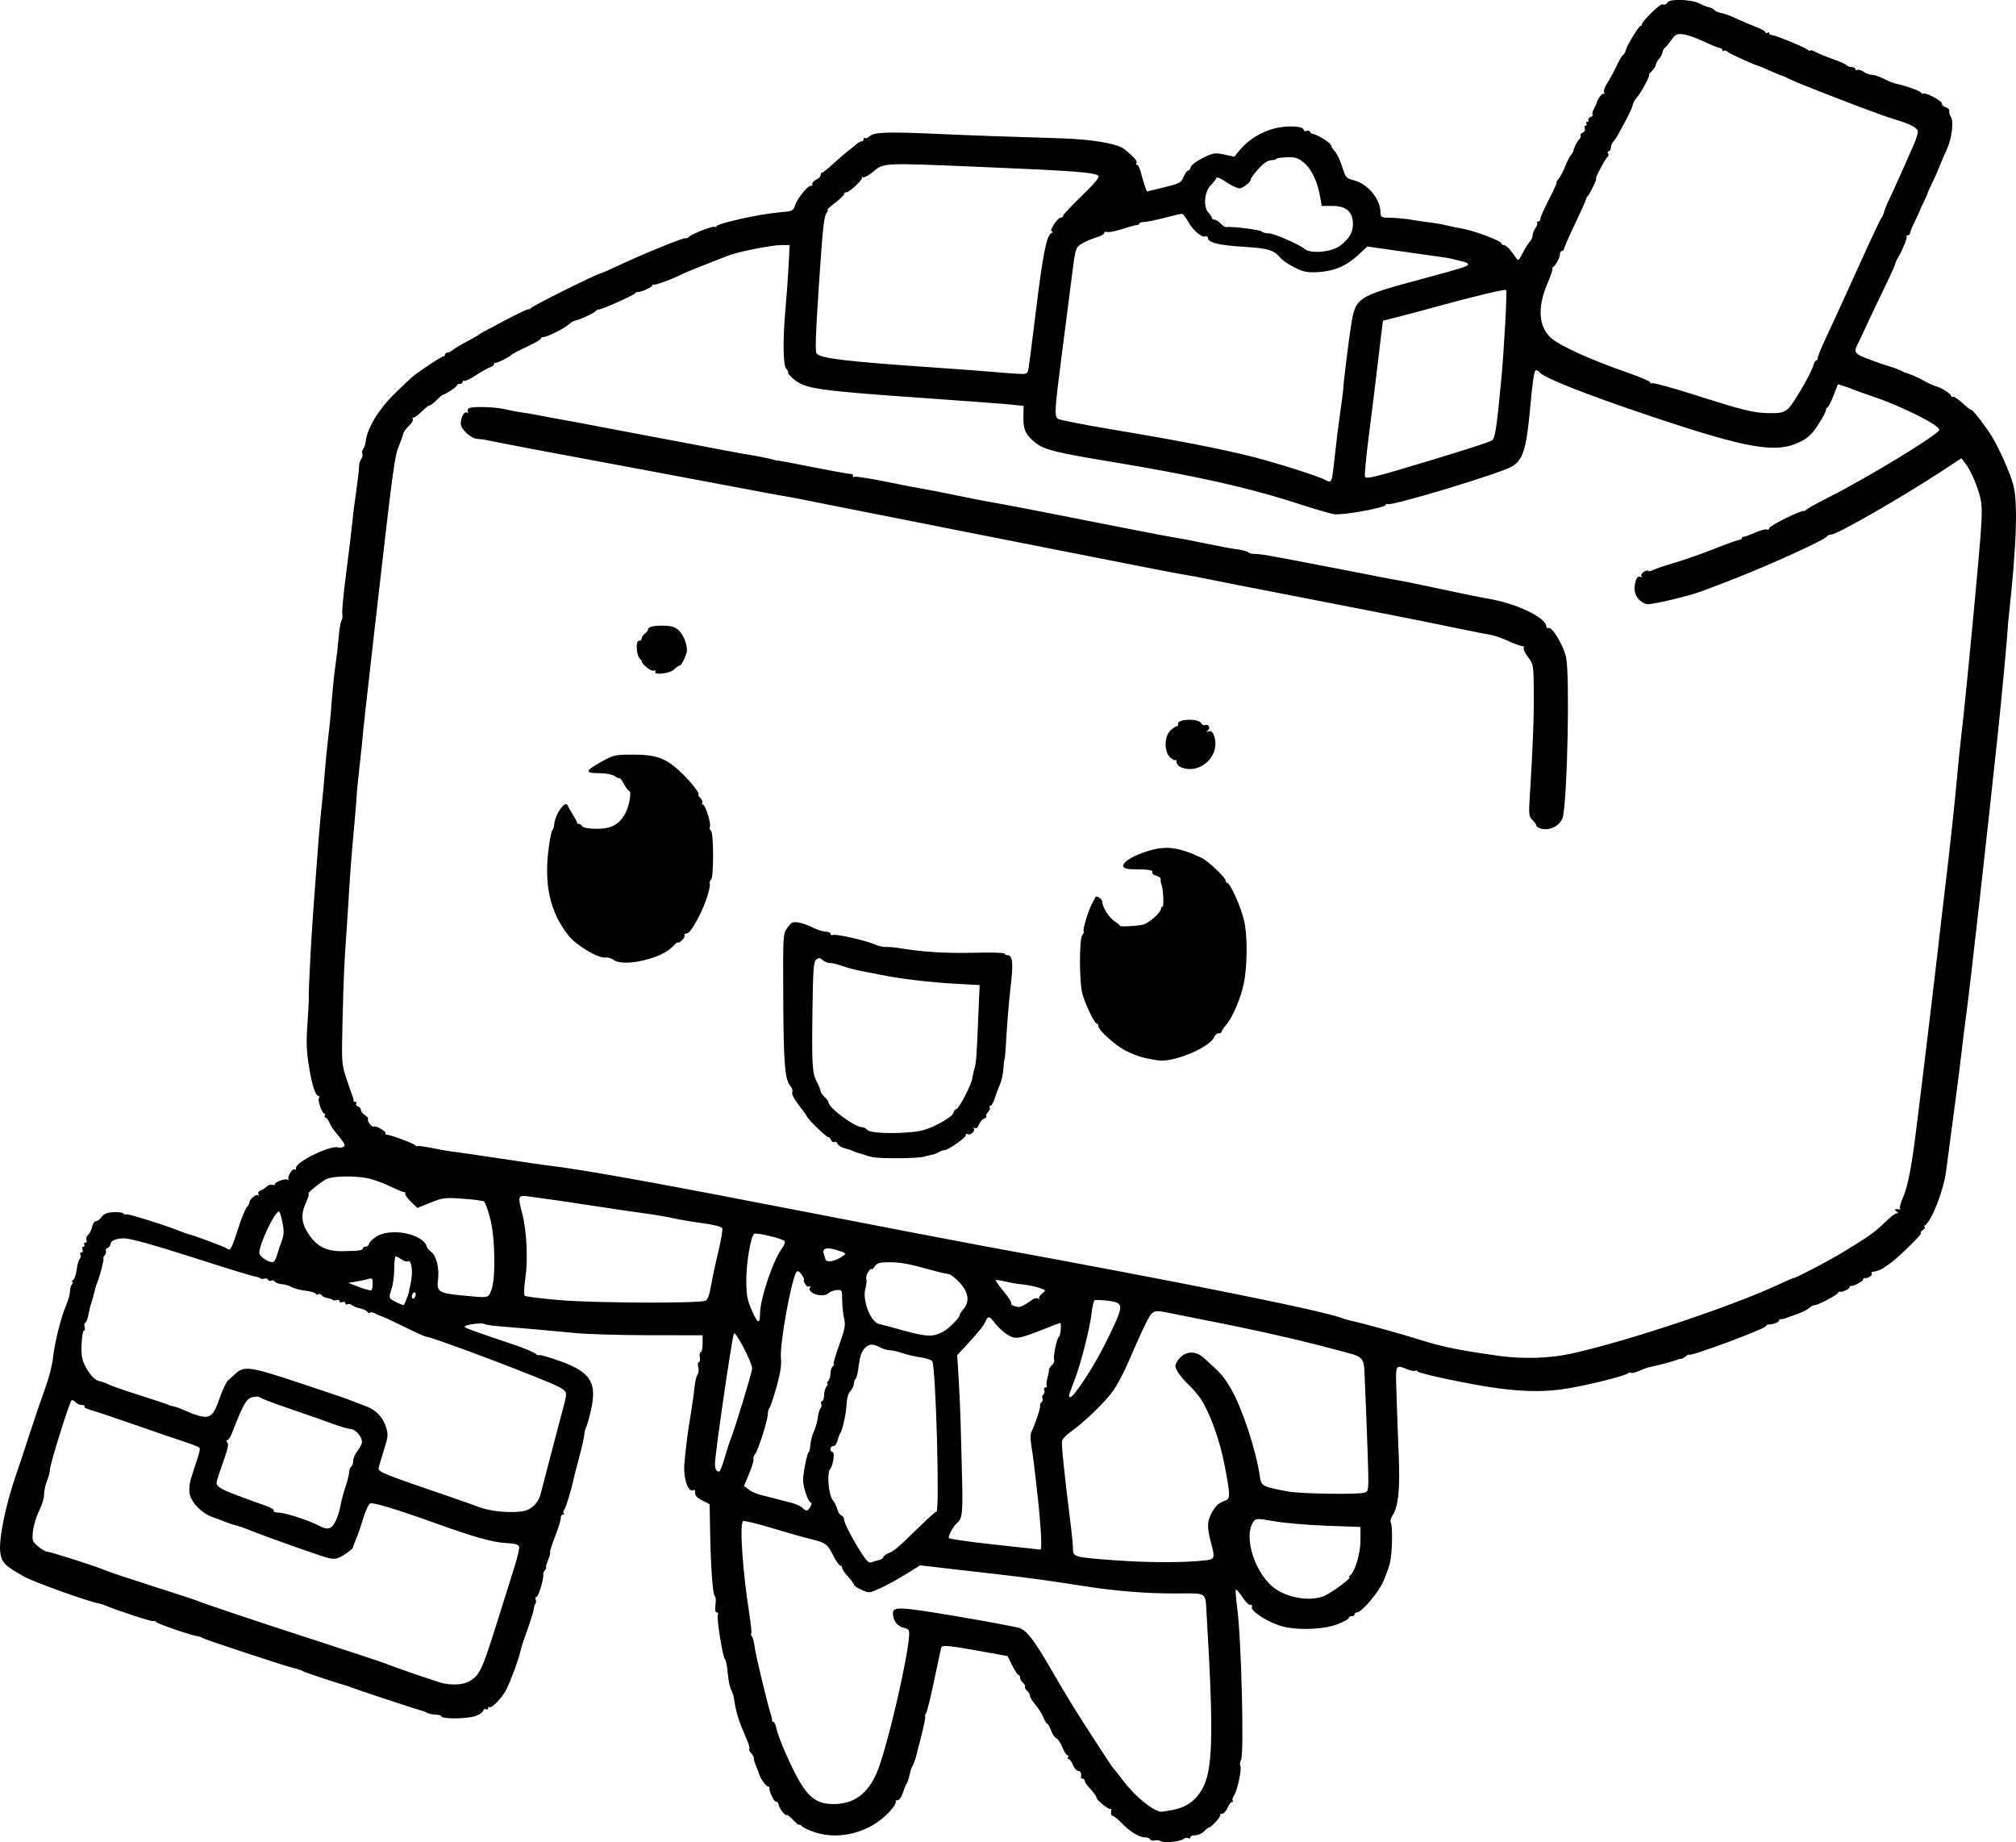 <?xml version="1.0" encoding="UTF-8" standalone="no"?>
<!-- Created with Inkscape (http://www.inkscape.org/) -->

<svg
   width="272.709mm"
   height="249.184mm"
   viewBox="0 0 272.709 249.184"
   version="1.1"
   id="svg5"
   xml:space="preserve"
   xmlns="http://www.w3.org/2000/svg"
   xmlns:svg="http://www.w3.org/2000/svg"><defs
     id="defs2" /><g
     id="layer1"
     transform="translate(98.933,2.666)"><path
       style="fill:#000000;stroke-width:0.265"
       d="m 58.113,246.387 c -0.218,-0.142 -0.595,-0.196 -0.838,-0.121 -0.242,0.075 -0.517,0.013 -0.611,-0.138 -0.094,-0.151 -0.413,-0.275 -0.709,-0.275 -0.78,0 -2.056,-0.779 -3.144,-1.918 -0.521,-0.546 -1.082,-0.992 -1.247,-0.992 -0.165,0 -0.254,-0.241 -0.197,-0.536 0.057,-0.295 0.008,-0.477 -0.109,-0.405 -0.223,0.138 -1.877,-1.22 -1.877,-1.541 0,-0.191 -0.317,-0.616 -1.124,-1.506 -0.255,-0.281 -0.463,-0.629 -0.463,-0.775 0,-0.146 -0.119,-0.265 -0.265,-0.265 -0.146,0 -0.25,-0.089 -0.233,-0.198 0.084,-0.534 -0.066,-0.86 -0.396,-0.86 -0.201,0 -0.513,-0.357 -0.694,-0.794 -0.181,-0.437 -0.44,-0.794 -0.577,-0.794 -0.136,0 -0.175,-0.119 -0.085,-0.265 0.09,-0.146 0.05,-0.265 -0.088,-0.265 -0.138,0 -0.444,-0.48 -0.678,-1.067 -0.235,-0.587 -0.601,-1.134 -0.814,-1.216 -0.213,-0.082 -0.534,-0.554 -0.713,-1.05 -0.179,-0.495 -0.406,-0.901 -0.505,-0.901 -0.099,0 -0.334,-0.387 -0.524,-0.86 -0.19,-0.473 -0.68,-1.251 -1.09,-1.729 -0.41,-0.478 -0.746,-1.029 -0.746,-1.224 0,-0.195 -0.177,-0.502 -0.394,-0.682 -0.217,-0.18 -0.337,-0.419 -0.267,-0.532 0.07,-0.113 -0.051,-0.352 -0.268,-0.532 -0.217,-0.18 -0.394,-0.491 -0.394,-0.691 0,-0.2 -0.096,-0.364 -0.213,-0.364 -0.117,0 -0.5,-0.576 -0.851,-1.28 l -0.638,-1.28 -3.184,-0.575 c -4.955,-0.895 -5.671,-0.961 -5.793,-0.538 -0.058,0.201 -0.491,2.211 -0.963,4.467 -0.471,2.256 -0.96,4.231 -1.087,4.39 -0.127,0.159 -0.181,0.338 -0.121,0.399 0.093,0.093 -0.092,0.977 -0.769,3.678 -0.055,0.218 -0.122,0.456 -0.15,0.529 -0.028,0.073 -0.073,0.251 -0.101,0.397 -0.135,0.721 -0.513,1.881 -0.689,2.117 -0.109,0.146 -0.285,0.681 -0.391,1.191 -0.106,0.509 -0.283,1.045 -0.393,1.191 -0.11,0.146 -0.343,0.711 -0.519,1.257 -0.179,0.556 -0.492,0.992 -0.712,0.992 -0.216,0 -0.327,0.105 -0.247,0.234 0.08,0.129 -0.304,0.725 -0.852,1.325 -2.495,2.729 -6.591,3.883 -9.99,2.814 -0.803,-0.253 -1.635,-0.634 -1.848,-0.848 -0.214,-0.214 -0.389,-0.303 -0.389,-0.198 0,0.105 -0.348,-0.174 -0.773,-0.619 -0.425,-0.445 -0.823,-0.76 -0.884,-0.699 -0.183,0.183 -1.023,-0.87 -1.11,-1.391 -0.045,-0.267 -0.204,-0.46 -0.354,-0.428 -0.258,0.055 -0.967,-1.421 -0.886,-1.844 0.021,-0.109 -0.068,-0.198 -0.196,-0.198 -0.25,0 -1.103,-1.192 -1.209,-1.688 -0.035,-0.163 -0.22,-0.654 -0.411,-1.09 -0.191,-0.437 -0.324,-0.898 -0.294,-1.025 0.03,-0.127 -0.13,-0.435 -0.355,-0.683 -0.225,-0.248 -0.344,-0.516 -0.264,-0.596 0.079,-0.079 -0.029,-0.546 -0.242,-1.037 -1.263,-2.923 -1.529,-3.773 -1.852,-5.922 -0.044,-0.292 -0.219,-0.792 -0.39,-1.111 -0.171,-0.319 -0.368,-1.322 -0.438,-2.23 -0.071,-0.908 -0.231,-1.717 -0.355,-1.799 -0.306,-0.201 -1.193,-5.737 -0.976,-6.088 0.095,-0.153 0.03,-0.278 -0.143,-0.278 -0.214,0 -0.27,-0.335 -0.175,-1.045 0.077,-0.575 0.043,-1.081 -0.075,-1.124 -0.283,-0.104 -0.57,-3.907 -0.652,-8.654 l -0.067,-3.813 -0.961,-0.493 c -0.863,-0.443 -1.084,-0.738 -0.996,-1.331 0.015,-0.104 -0.129,-0.129 -0.32,-0.055 -0.676,0.26 -1.316,-1.79 -1.137,-3.643 0.287,-2.961 0.421,-4.006 0.825,-6.432 0.218,-1.31 0.46,-3.026 0.537,-3.815 0.077,-0.789 0.261,-1.581 0.411,-1.761 0.149,-0.18 0.194,-0.636 0.099,-1.014 -0.097,-0.386 -0.06,-0.687 0.084,-0.687 0.141,0 0.2,-0.298 0.13,-0.661 -0.07,-0.364 -0.013,-0.661 0.125,-0.661 0.138,0 0.251,-0.517 0.251,-1.15 v -1.15 l -7.166,-0.006 c -3.941,-0.003 -8.475,-0.136 -10.076,-0.296 -2.627,-0.261 -6.938,-0.643 -10.635,-0.943 -0.756,-0.061 -1.5,-0.189 -1.654,-0.284 -0.337,-0.208 -2.66,0.108 -2.66,0.362 0,0.17 0.792,0.46 6.615,2.426 1.382,0.467 2.702,1.011 2.932,1.209 0.23,0.199 0.482,0.297 0.56,0.219 0.078,-0.078 1.309,0.275 2.735,0.785 4.225,1.51 5.117,2.931 4.23,6.742 -0.257,1.103 -0.55,2.125 -0.651,2.27 -0.101,0.146 -0.203,0.562 -0.226,0.926 -0.023,0.364 -0.347,1.793 -0.719,3.175 -0.373,1.382 -0.739,2.811 -0.814,3.175 -0.276,1.333 -0.972,3.58 -1.196,3.861 -0.127,0.159 -0.152,0.367 -0.056,0.463 0.096,0.096 0.043,0.174 -0.118,0.174 -0.161,0 -0.288,0.208 -0.282,0.463 0.005,0.255 -0.345,1.38 -0.779,2.501 -0.434,1.121 -0.736,2.09 -0.672,2.154 0.064,0.064 -0.063,0.546 -0.283,1.071 -0.219,0.525 -0.331,0.955 -0.248,0.955 0.083,0 0.013,0.166 -0.155,0.369 -0.168,0.203 -0.278,0.471 -0.243,0.595 0.126,0.451 -0.633,3.004 -0.893,3.004 -0.147,0 -0.202,0.167 -0.124,0.371 0.078,0.204 0.067,0.447 -0.026,0.539 -0.092,0.092 -0.208,0.466 -0.257,0.83 -0.049,0.364 -0.446,1.639 -0.883,2.834 -0.437,1.195 -0.857,2.508 -0.934,2.919 -0.165,0.877 -1.266,3.856 -1.862,5.041 -0.53,1.053 -1.959,2.57 -2.251,2.389 -0.122,-0.076 -0.223,-0.005 -0.223,0.158 0,0.163 -0.12,0.222 -0.266,0.131 -0.147,-0.091 -0.336,0.016 -0.42,0.236 -0.085,0.22 -0.546,0.53 -1.025,0.688 -1.262,0.416 -4.638,0.423 -4.638,0.01 0,-0.105 -0.356,-0.201 -0.79,-0.214 -0.435,-0.012 -0.941,-0.116 -1.124,-0.231 -0.184,-0.115 -0.453,-0.229 -0.599,-0.253 -0.335,-0.056 -9.123,-2.956 -9.657,-3.186 -0.218,-0.094 -0.516,-0.201 -0.661,-0.237 -0.775,-0.192 -5.595,-1.791 -5.821,-1.931 -0.146,-0.09 -0.354,-0.181 -0.463,-0.202 -0.109,-0.02 -0.228,-0.061 -0.265,-0.09 -0.036,-0.029 -0.271,-0.093 -0.521,-0.141 -0.824,-0.158 -12.242,-3.925 -12.377,-4.083 -0.073,-0.085 -0.37,-0.191 -0.661,-0.235 -1.009,-0.153 -5.557,-1.72 -5.645,-1.945 -0.049,-0.125 -0.188,-0.165 -0.31,-0.09 -0.178,0.11 -4.941,-1.446 -6.612,-2.16 -0.218,-0.093 -0.629,-0.214 -0.912,-0.268 -1.481,-0.284 -8.678,-2.87 -9.936,-3.57 -2.674,-1.488 -3.106,-1.924 -3.288,-3.323 -0.23,-1.762 0.717,-6.404 2.148,-10.523 0.354,-1.019 1.183,-3.519 1.844,-5.556 0.66,-2.037 1.598,-4.787 2.083,-6.11 0.485,-1.323 0.963,-3.169 1.061,-4.101 0.221,-2.095 1.066,-5.493 1.766,-7.102 0.289,-0.664 0.527,-1.506 0.528,-1.869 0.001,-0.364 0.123,-0.81 0.27,-0.992 0.147,-0.182 0.164,-0.333 0.037,-0.335 -0.127,-0.002 -0.078,-0.101 0.109,-0.22 0.187,-0.119 0.403,-0.739 0.48,-1.379 0.077,-0.64 0.262,-1.309 0.41,-1.488 0.149,-0.179 0.193,-0.45 0.099,-0.602 -0.094,-0.152 -0.032,-0.276 0.138,-0.276 0.17,0 0.24,-0.179 0.156,-0.397 -0.084,-0.218 -0.03,-0.397 0.12,-0.397 0.15,0 0.198,-0.119 0.108,-0.265 -0.09,-0.146 -0.025,-0.265 0.145,-0.265 0.17,0 0.243,-0.17 0.164,-0.378 -0.08,-0.208 0.019,-0.514 0.219,-0.68 0.2,-0.166 0.441,-0.651 0.534,-1.078 0.094,-0.427 0.333,-0.775 0.531,-0.775 0.198,0 0.542,-0.258 0.763,-0.574 0.296,-0.422 0.72,-0.592 1.599,-0.642 0.658,-0.037 1.266,0.045 1.351,0.182 0.085,0.137 0.257,0.186 0.383,0.108 0.196,-0.121 5.41,1.517 7.408,2.327 0.364,0.147 0.781,0.297 0.926,0.331 0.947,0.226 5.029,1.754 5.31,1.987 0.43,0.357 0.596,0.044 1.559,-2.926 0.401,-1.237 0.895,-2.437 1.097,-2.667 0.203,-0.23 0.368,-0.539 0.368,-0.687 0,-0.418 0.943,-1.169 1.188,-0.947 0.121,0.109 0.133,0.049 0.028,-0.134 -0.116,-0.201 -0.002,-0.404 0.288,-0.514 0.264,-0.1 0.644,-0.344 0.845,-0.543 0.201,-0.198 0.528,-0.298 0.728,-0.222 0.2,0.077 0.363,0.035 0.363,-0.091 0,-0.305 1.493,-0.818 1.719,-0.591 0.097,0.097 0.142,0.058 0.099,-0.088 -0.125,-0.422 0.564,-1.486 0.848,-1.311 0.142,0.088 0.225,0.02 0.185,-0.151 -0.187,-0.799 4.717,-3.204 5.737,-2.812 0.178,0.068 0.481,0.027 0.674,-0.092 0.343,-0.212 0.26,-0.357 -1.329,-2.304 -0.144,-0.176 -0.399,-0.623 -0.568,-0.992 -0.168,-0.369 -0.413,-0.671 -0.544,-0.671 -0.131,0 -0.164,-0.119 -0.074,-0.265 0.09,-0.146 0.061,-0.265 -0.064,-0.265 -0.315,0 -0.933,-1.789 -0.731,-2.115 0.09,-0.146 0.068,-0.267 -0.05,-0.268 -0.421,-0.004 -0.901,-1.494 -1.311,-4.068 -0.324,-2.034 -0.367,-3.298 -0.193,-5.689 0.123,-1.69 0.204,-3.311 0.18,-3.602 -0.024,-0.291 0.071,-2.672 0.211,-5.292 0.22,-4.103 0.431,-7.104 1.181,-16.801 0.073,-0.946 0.253,-2.851 0.401,-4.233 0.147,-1.382 0.327,-3.347 0.399,-4.366 0.072,-1.019 0.253,-2.864 0.402,-4.101 0.149,-1.237 0.308,-2.725 0.354,-3.307 0.309,-3.92 0.464,-5.497 0.691,-7.011 0.142,-0.946 0.322,-2.544 0.401,-3.55 0.078,-1.007 0.249,-2.029 0.379,-2.272 0.13,-0.243 0.181,-0.669 0.114,-0.948 -0.067,-0.278 0.18,-2.828 0.549,-5.665 0.37,-2.838 0.732,-5.836 0.804,-6.663 0.073,-0.827 0.311,-2.732 0.53,-4.233 0.219,-1.501 0.394,-3.015 0.39,-3.364 -0.004,-0.349 0.125,-0.794 0.287,-0.989 0.162,-0.195 0.231,-0.52 0.153,-0.723 -0.078,-0.202 -0.028,-0.481 0.109,-0.619 0.138,-0.138 0.3,-0.643 0.361,-1.121 0.223,-1.762 1.769,-4.291 3.887,-6.36 1.12,-1.094 2.202,-2.123 2.405,-2.286 1.103,-0.888 3.912,-2.746 4.153,-2.746 0.154,0 0.28,-0.119 0.28,-0.265 0,-0.146 0.139,-0.265 0.31,-0.265 0.17,0 0.498,-0.161 0.728,-0.359 0.23,-0.197 1.073,-0.703 1.873,-1.124 0.8,-0.421 1.515,-0.825 1.587,-0.898 0.165,-0.165 0.519,-0.359 4.035,-2.209 1.564,-0.823 2.846,-1.407 2.848,-1.297 0.002,0.11 0.096,0.054 0.209,-0.123 0.186,-0.293 8.703,-4.54 9.41,-4.693 0.164,-0.036 1.251,-0.513 2.416,-1.062 3.271,-1.54 8.941,-3.855 9.087,-3.71 0.072,0.072 0.319,-0.033 0.549,-0.233 0.529,-0.46 3.46,-1.549 3.465,-1.288 0.002,0.107 0.091,0.058 0.198,-0.109 0.259,-0.404 5.832,-1.639 8.358,-1.852 1.954,-0.165 2.015,-0.191 2.28,-0.991 0.314,-0.946 1.753,-2.706 2.133,-2.608 0.141,0.036 0.227,-0.078 0.19,-0.255 -0.036,-0.177 0.202,-0.443 0.529,-0.592 0.327,-0.149 0.595,-0.421 0.595,-0.605 0,-0.184 0.091,-0.334 0.203,-0.334 0.112,0 0.747,-0.506 1.411,-1.124 0.664,-0.618 1.597,-1.422 2.074,-1.786 0.476,-0.364 1.023,-0.81 1.216,-0.992 0.193,-0.182 0.478,-0.331 0.634,-0.331 0.156,0 0.283,-0.139 0.283,-0.309 0,-0.17 0.08,-0.229 0.177,-0.132 0.097,0.097 0.407,-0.032 0.689,-0.287 0.593,-0.537 2.493,-0.586 9.85,-0.25 3.945,0.18 8.317,0.335 15.875,0.563 4.373,0.132 7.764,0.717 8.736,1.509 1.212,0.987 1.728,1.58 1.581,1.817 -0.089,0.144 -0.05,0.262 0.087,0.262 0.137,0 0.381,0.526 0.543,1.169 0.162,0.643 0.403,1.455 0.536,1.804 l 0.241,0.635 2.301,-0.56 c 2.126,-0.517 2.328,-0.624 2.658,-1.408 0.196,-0.466 0.467,-0.848 0.603,-0.848 0.136,0 0.305,-0.222 0.375,-0.493 0.071,-0.273 0.806,-0.824 1.649,-1.237 1.412,-0.691 1.616,-0.723 2.879,-0.452 l 1.359,0.291 0.762,-0.918 c 1.144,-1.378 2.849,-2.437 4.681,-2.906 1.706,-0.437 3.949,-0.322 3.949,0.203 0,0.152 0.171,0.211 0.38,0.131 0.209,-0.08 0.419,-0.027 0.468,0.118 0.048,0.145 0.267,0.29 0.485,0.322 0.588,0.086 2.372,1.239 2.372,1.533 0,0.14 0.228,0.498 0.506,0.797 0.278,0.299 0.725,1.239 0.992,2.09 0.46,1.462 0.546,1.562 1.567,1.82 1.86,0.47 3.558,2.483 3.609,4.279 0.021,0.746 0.067,0.772 1.371,0.791 0.742,0.011 2.004,0.13 2.804,0.266 0.8,0.136 1.974,0.308 2.607,0.382 0.633,0.075 1.645,0.256 2.249,0.403 0.603,0.147 1.442,0.32 1.864,0.384 1.635,0.25 5.451,1.673 5.451,2.033 0,0.119 0.149,0.217 0.331,0.219 0.316,0.003 0.876,0.585 1.636,1.703 0.329,0.484 0.386,0.445 0.942,-0.645 0.325,-0.638 0.756,-1.325 0.958,-1.526 0.201,-0.201 0.366,-0.569 0.366,-0.818 0,-0.248 0.174,-0.7 0.388,-1.005 0.213,-0.304 0.312,-0.628 0.22,-0.72 -0.092,-0.092 -0.028,-0.167 0.142,-0.167 0.17,0 0.309,-0.171 0.309,-0.381 0,-0.21 0.529,-1.4 1.175,-2.646 0.646,-1.246 1.104,-2.265 1.017,-2.265 -0.087,0 0.029,-0.208 0.258,-0.463 0.229,-0.255 0.623,-0.999 0.876,-1.654 0.253,-0.655 0.612,-1.369 0.797,-1.587 0.185,-0.218 0.338,-0.456 0.339,-0.529 0.005,-0.336 0.437,-1.225 0.751,-1.543 0.191,-0.194 0.288,-0.449 0.215,-0.568 -0.073,-0.119 0.057,-0.289 0.29,-0.378 0.241,-0.092 0.358,-0.332 0.271,-0.557 -0.083,-0.217 -0.029,-0.395 0.12,-0.395 0.15,0 0.198,-0.119 0.108,-0.265 -0.09,-0.146 -0.03,-0.265 0.132,-0.265 0.163,0 0.23,-0.107 0.149,-0.237 -0.081,-0.13 0.049,-0.312 0.287,-0.403 0.238,-0.091 0.361,-0.239 0.272,-0.327 -0.088,-0.088 -0.02,-0.413 0.151,-0.721 0.172,-0.308 0.325,-0.62 0.34,-0.693 0.132,-0.62 0.783,-1.538 0.996,-1.406 0.156,0.096 0.184,0.032 0.069,-0.156 -0.112,-0.181 0.079,-0.747 0.437,-1.298 0.35,-0.537 0.91,-1.572 1.246,-2.3 0.336,-0.728 0.737,-1.403 0.892,-1.5 0.155,-0.098 0.308,-0.357 0.34,-0.576 0.08,-0.548 1.774,-3.347 2.025,-3.347 0.112,0 0.203,-0.127 0.203,-0.283 0,-0.332 2.34,-2.628 2.679,-2.628 0.127,0 0.307,0.01 0.4,0.023 0.093,0.012 0.261,-0.126 0.373,-0.307 0.304,-0.491 3.212,-0.392 4.27,0.146 0.482,0.245 1.106,0.493 1.387,0.551 0.28,0.058 0.581,0.22 0.667,0.36 0.087,0.14 0.502,0.317 0.923,0.394 0.421,0.076 1.371,0.427 2.111,0.779 0.74,0.352 1.911,0.849 2.602,1.104 0.691,0.255 1.257,0.573 1.257,0.708 0,0.134 0.119,0.171 0.265,0.081 0.146,-0.09 0.265,-0.057 0.265,0.073 0,0.13 0.158,0.236 0.35,0.236 0.435,0 4.424,1.639 4.875,2.003 0.182,0.147 0.331,0.186 0.331,0.087 0,-0.099 0.327,-0.004 0.728,0.21 0.4,0.214 1.474,0.653 2.387,0.975 0.913,0.322 1.723,0.69 1.802,0.816 0.078,0.127 0.373,0.23 0.656,0.23 0.282,0 0.514,0.126 0.514,0.28 0,0.154 0.119,0.207 0.264,0.117 0.145,-0.09 0.529,0.022 0.853,0.249 0.324,0.227 0.834,0.412 1.135,0.412 0.301,0 1.018,0.241 1.595,0.535 0.576,0.294 1.286,0.584 1.577,0.644 1.275,0.261 3.298,0.974 3.446,1.213 0.089,0.144 0.243,0.212 0.343,0.15 0.313,-0.194 2.563,1.018 2.5,1.346 -0.033,0.172 0.175,0.387 0.463,0.479 0.288,0.091 0.524,0.277 0.524,0.413 0,0.464 0.045,0.644 0.227,0.908 0.411,0.597 0.122,2.952 -0.536,4.366 -0.372,0.8 -0.833,1.872 -1.023,2.381 -0.19,0.509 -0.625,1.491 -0.966,2.181 -0.341,0.69 -0.631,1.345 -0.645,1.455 -0.014,0.11 -0.237,0.617 -0.497,1.126 -0.26,0.509 -0.505,1.045 -0.545,1.191 -0.04,0.146 -0.35,0.818 -0.69,1.494 -0.34,0.676 -0.617,1.361 -0.617,1.521 0,0.161 -0.139,0.292 -0.309,0.292 -0.17,0 -0.239,0.069 -0.155,0.154 0.143,0.143 -0.674,2.113 -1.253,3.021 -0.139,0.218 -0.276,0.546 -0.303,0.728 -0.028,0.182 -0.703,1.67 -1.5,3.307 -0.798,1.637 -1.887,3.929 -2.421,5.093 -0.534,1.164 -1.082,2.323 -1.219,2.576 -0.458,0.848 -0.256,1.186 1.008,1.679 0.691,0.27 1.316,0.504 1.389,0.522 0.073,0.017 0.311,0.102 0.529,0.187 0.218,0.086 0.873,0.299 1.455,0.475 0.582,0.176 1.296,0.447 1.587,0.603 0.291,0.156 0.648,0.304 0.794,0.33 0.333,0.059 1.986,0.812 2.514,1.145 0.342,0.216 1.165,0.566 1.587,0.674 0.545,0.14 1.852,1.004 1.852,1.225 0,0.15 0.103,0.21 0.228,0.132 0.125,-0.078 0.72,0.313 1.321,0.868 0.601,0.555 1.137,0.966 1.19,0.912 0.121,-0.121 2.049,2.38 2.79,3.621 1.045,1.749 2.415,4.844 2.858,6.456 0.665,2.421 0.47,8.185 -0.61,18.018 -0.064,0.582 -0.122,1.237 -0.128,1.455 -0.028,0.917 -0.829,9.49 -1.31,14.023 -1.431,13.488 -3.754,34.185 -4.232,37.703 -0.297,2.183 -0.595,4.564 -0.662,5.292 -0.068,0.728 -0.545,4.478 -1.061,8.334 -0.516,3.856 -0.998,7.488 -1.072,8.07 -0.328,2.583 -1.939,6.715 -2.862,7.338 -0.172,0.116 -0.181,0.199 -0.023,0.207 0.146,0.007 0.034,0.187 -0.249,0.401 -0.282,0.214 -0.405,0.388 -0.273,0.388 0.364,0 -2.743,3.082 -4.176,4.143 -1.112,0.823 -1.601,1.053 -2.395,1.128 -0.118,0.011 -0.148,0.127 -0.068,0.257 0.144,0.233 -0.586,0.681 -0.975,0.599 -0.109,-0.023 -0.198,0.058 -0.198,0.18 0,0.244 -1.336,0.956 -1.654,0.882 -0.109,-0.025 -0.198,0.065 -0.198,0.201 0,0.231 -1.069,0.697 -1.293,0.563 -0.057,-0.034 -0.176,0.051 -0.265,0.188 -0.222,0.343 -2.721,1.647 -3.155,1.647 -0.193,0 -0.52,0.168 -0.725,0.373 -0.205,0.205 -0.941,0.576 -1.635,0.823 -0.694,0.247 -1.44,0.515 -1.658,0.595 -0.218,0.08 -0.486,0.126 -0.595,0.103 -0.109,-0.023 -0.198,0.064 -0.198,0.194 0,0.22 -0.895,0.549 -1.426,0.524 -0.129,-0.006 -0.308,0.108 -0.398,0.253 -0.263,0.425 -10.347,4.16 -10.347,3.833 0,-0.081 -0.197,0.015 -0.438,0.215 -0.241,0.2 -0.509,0.348 -0.595,0.329 -0.087,-0.019 -0.455,0.079 -0.819,0.217 -0.364,0.138 -1.197,0.378 -1.852,0.534 -1.411,0.334 -1.657,0.392 -1.913,0.452 -0.106,0.025 -0.625,0.226 -1.153,0.446 -0.528,0.22 -1.025,0.335 -1.105,0.255 -0.08,-0.08 -0.276,-0.037 -0.436,0.096 -0.388,0.322 -5.002,1.481 -7.928,1.99 -2.914,0.508 -5.783,0.513 -9.556,0.016 -3.542,-0.466 -10.814,-1.995 -10.937,-2.3 -0.049,-0.121 -0.188,-0.159 -0.309,-0.085 -0.121,0.075 -0.557,0.005 -0.97,-0.154 -1.778,-0.688 -1.691,-0.87 -1.566,3.278 0.062,2.065 0.197,5.779 0.301,8.253 0.195,4.681 -0.047,7.005 -0.86,8.246 -0.214,0.327 -0.313,0.717 -0.22,0.868 0.293,0.475 0.209,4.335 -0.121,5.573 -0.175,0.653 -0.595,1.799 -0.935,2.545 -0.666,1.463 -2.889,4.067 -3.472,4.067 -0.197,0 -0.357,0.119 -0.357,0.265 0,0.146 -0.179,0.265 -0.397,0.265 -0.218,0 -0.397,0.111 -0.397,0.246 0,0.135 -0.685,0.511 -1.521,0.836 -2.003,0.777 -5.893,0.855 -7.911,0.158 -1.865,-0.644 -3.867,-1.997 -3.679,-2.487 0.088,-0.23 0.017,-0.341 -0.178,-0.276 -0.179,0.06 -0.67,-0.412 -1.091,-1.048 -0.421,-0.636 -0.822,-1.1 -0.89,-1.032 -0.069,0.069 0.018,1.226 0.193,2.572 0.56,4.308 0.939,19.972 0.496,20.51 -0.134,0.163 -0.173,0.484 -0.086,0.711 0.208,0.541 -0.371,3.31 -0.843,4.029 -0.202,0.308 -0.288,0.641 -0.19,0.738 0.098,0.098 0.053,0.177 -0.099,0.177 -0.152,0 -0.425,0.357 -0.605,0.794 -0.181,0.437 -0.513,0.794 -0.738,0.794 -0.225,0 -0.335,0.074 -0.244,0.165 0.16,0.16 -1.207,1.688 -1.511,1.688 -0.084,0 -0.391,0.238 -0.682,0.529 -0.291,0.291 -0.827,0.529 -1.191,0.529 -0.364,0 -0.661,0.126 -0.661,0.28 0,0.154 -0.124,0.203 -0.276,0.11 -0.152,-0.094 -0.42,-0.056 -0.595,0.083 -0.489,0.389 -2.65,0.617 -3.097,0.326 z m 1.542,-4.23 c 1.852,-0.351 3.097,-1.22 4.011,-2.798 1.471,-2.54 1.598,-7.288 0.629,-23.537 -0.195,-3.265 0.223,-2.975 -4.261,-2.958 -3.896,0.015 -8.245,-0.34 -12.505,-1.022 -3.92,-0.627 -7.695,-1.145 -11.377,-1.56 -1.965,-0.221 -5.157,-0.588 -7.094,-0.814 l -3.522,-0.411 -1.902,1.185 c -1.046,0.652 -2.597,1.502 -3.446,1.891 -1.53,0.7 -1.554,0.702 -2.58,0.239 -0.57,-0.257 -1.035,-0.574 -1.035,-0.706 0,-0.131 -0.357,-0.619 -0.793,-1.084 -0.436,-0.465 -0.793,-0.994 -0.794,-1.176 -8e-4,-0.182 -0.118,-0.331 -0.261,-0.331 -0.143,0 -0.55,-0.573 -0.905,-1.273 -0.833,-1.644 -1.053,-1.808 -3.087,-2.298 -0.935,-0.225 -3.335,-0.905 -5.334,-1.511 -1.998,-0.606 -3.719,-1.015 -3.825,-0.91 -0.481,0.481 -0.049,6.779 0.862,12.578 0.215,1.367 0.329,2.546 0.254,2.621 -0.075,0.075 -0.029,0.267 0.103,0.425 0.132,0.159 0.299,0.825 0.373,1.48 0.112,1 1.802,7.982 2.241,9.26 0.075,0.218 0.117,0.486 0.094,0.595 -0.023,0.109 0.064,0.198 0.193,0.198 0.129,0 0.312,0.412 0.407,0.915 0.094,0.503 0.644,1.978 1.22,3.278 2.523,5.684 3.699,6.925 6.553,6.914 3.01,-0.012 4.969,-1.683 6.196,-5.286 1.417,-4.159 3.716,-14.208 3.959,-17.31 0.077,-0.977 0.03,-1.052 -0.789,-1.267 -0.834,-0.219 -1.379,-0.983 -1.379,-1.936 0,-0.937 0.911,-0.894 8.617,0.405 4.21,0.71 8.039,1.428 8.51,1.595 0.987,0.352 1.955,1.609 4.169,5.416 2.657,4.568 3.082,5.256 6.621,10.716 0.99,1.528 1.871,2.838 1.958,2.91 0.086,0.073 0.679,0.82 1.318,1.66 1.599,2.104 3.959,4.028 5.085,4.144 0.089,0.009 0.77,-0.098 1.512,-0.239 z m -95.044,-17.445 c 1.431,-0.873 1.679,-1.442 4.326,-9.948 0.589,-1.892 1.379,-4.412 1.756,-5.6 0.377,-1.188 0.645,-2.355 0.595,-2.594 -0.07,-0.337 -0.484,-0.457 -1.852,-0.535 -1.79,-0.102 -4.281,-0.811 -9.748,-2.774 -4.992,-1.792 -8.125,-2.738 -8.54,-2.579 -0.215,0.083 -0.651,1.023 -0.968,2.089 -0.317,1.066 -0.748,2.314 -0.958,2.773 -0.21,0.459 -0.382,0.938 -0.382,1.065 0,0.127 -0.501,0.557 -1.114,0.954 -0.892,0.578 -1.301,0.689 -2.051,0.555 -0.797,-0.142 -8.19,-2.755 -11.123,-3.932 -0.509,-0.204 -1.224,-0.445 -1.587,-0.536 -0.364,-0.09 -0.9,-0.263 -1.191,-0.384 -0.291,-0.121 -1.124,-0.431 -1.852,-0.689 -1.573,-0.558 -2.968,-1.965 -3.206,-3.233 -0.096,-0.51 -0.018,-1.381 0.178,-2.002 0.191,-0.604 0.366,-1.158 0.388,-1.231 0.022,-0.073 0.101,-0.311 0.175,-0.529 0.587,-1.72 0.711,-2.222 0.595,-2.41 -0.073,-0.119 -0.873,-0.451 -1.778,-0.739 -0.904,-0.287 -3.906,-1.315 -6.671,-2.283 -2.765,-0.969 -5.541,-1.901 -6.169,-2.072 -0.628,-0.171 -1.055,-0.398 -0.948,-0.505 0.106,-0.106 -0.05,-0.194 -0.347,-0.194 -0.297,0 -0.693,-0.184 -0.88,-0.408 -0.186,-0.224 -0.426,-0.314 -0.533,-0.198 -0.307,0.331 -2.897,8.644 -2.897,9.297 0,0.323 -0.179,1.014 -0.397,1.537 -0.218,0.522 -0.397,1.356 -0.397,1.852 0,0.496 -0.308,1.51 -0.684,2.253 -0.376,0.743 -0.748,1.966 -0.826,2.719 -0.133,1.29 -0.093,1.409 0.705,2.08 0.465,0.391 1.024,0.712 1.241,0.712 0.446,0 6.68,2 7.899,2.534 0.437,0.191 3.294,1.145 6.35,2.119 3.056,0.974 5.794,1.871 6.085,1.994 1.009,0.425 7.451,2.581 16.14,5.404 4.802,1.56 8.969,2.937 9.26,3.061 1.12,0.476 7.243,2.577 7.839,2.69 1.476,0.28 2.782,0.165 3.565,-0.312 z m 115.627,-11.532 c 0.968,-0.405 3.792,-2.514 3.376,-2.521 -0.128,-0.002 -0.108,-0.091 0.045,-0.198 0.688,-0.48 1.441,-2.97 1.441,-4.766 v -1.828 l -4.564,-0.163 c -2.51,-0.09 -5.687,-0.359 -7.06,-0.599 -2.358,-0.411 -2.515,-0.41 -2.833,0.026 -1.507,2.061 0.315,7.445 3.121,9.224 1.927,1.221 4.686,1.573 6.474,0.826 z m -60.291,-4.831 c 0.327,-0.071 0.595,-0.24 0.595,-0.376 0,-0.136 0.33,-0.39 0.734,-0.564 0.842,-0.365 1.111,-0.595 4.135,-3.541 1.222,-1.191 2.265,-2.122 2.317,-2.07 0.486,0.486 -0.069,-19.766 -0.558,-20.355 -0.158,-0.19 -0.875,-0.424 -1.594,-0.519 -0.719,-0.095 -1.803,-0.348 -2.41,-0.563 -0.607,-0.214 -1.373,-0.389 -1.701,-0.389 -0.329,0 -0.939,-0.178 -1.356,-0.395 -1.039,-0.542 -1.499,-0.499 -2.139,0.197 -0.368,0.4 -0.609,1.138 -0.734,2.249 -0.102,0.91 -0.293,1.72 -0.424,1.802 -0.131,0.081 -0.239,0.379 -0.239,0.661 0,0.282 -0.208,0.727 -0.463,0.989 -0.291,0.299 -0.486,0.962 -0.524,1.786 -0.062,1.338 -0.533,3.48 -0.87,3.957 -0.103,0.146 -0.265,0.592 -0.361,0.992 -0.096,0.4 -0.35,0.728 -0.566,0.728 -0.216,0 -0.392,0.179 -0.392,0.397 0,0.218 0.132,0.397 0.294,0.397 0.33,0 0.086,1.788 -0.31,2.267 -0.509,0.617 -0.233,3.633 0.397,4.333 0.204,0.227 0.451,0.731 0.548,1.121 0.097,0.39 0.345,0.773 0.55,0.852 0.205,0.079 0.373,0.324 0.373,0.544 0,0.472 1.106,2.612 2.371,4.587 0.655,1.023 1.009,1.352 1.313,1.223 0.229,-0.097 0.685,-0.235 1.012,-0.306 z m 44.185,0.036 c 1.288,-0.156 1.322,-0.272 0.728,-2.485 -0.505,-1.88 -0.497,-2.744 0.034,-3.771 0.548,-1.06 0.947,-1.455 1.798,-1.778 0.842,-0.32 0.844,-0.517 0.043,-4.77 -0.623,-3.307 -1.95,-7.037 -3.194,-8.973 -0.335,-0.522 -1.108,-1.425 -1.717,-2.007 -0.609,-0.582 -1.285,-1.395 -1.5,-1.806 -0.351,-0.668 -0.347,-0.817 0.036,-1.401 0.851,-1.299 2.326,-1.48 3.502,-0.431 2.422,2.16 2.718,2.496 3.723,4.223 1.51,2.595 3.355,8.175 3.895,11.782 0.209,1.394 0.283,1.435 3.752,2.091 1.792,0.339 9.767,0.454 10.507,0.152 0.481,-0.196 0.496,-0.451 0.334,-5.317 -0.094,-2.811 -0.25,-6.849 -0.347,-8.973 -0.203,-4.466 0.262,-3.888 -4.063,-5.054 -4.833,-1.303 -10.824,-2.656 -17.727,-4.006 -1.819,-0.356 -3.882,-0.767 -4.584,-0.915 -2.358,-0.495 -2.384,-0.482 -3.481,1.782 -0.546,1.128 -1.503,3.26 -2.126,4.737 -0.623,1.478 -1.605,3.323 -2.183,4.101 -1.152,1.55 -3.85,4.148 -5.573,5.366 -0.604,0.427 -1.165,0.988 -1.247,1.247 -0.13,0.41 0.265,4.264 1.203,11.735 0.146,1.164 0.265,2.491 0.265,2.948 -5.3e-4,1.073 0.205,1.125 6.085,1.544 4.309,0.307 9.194,0.298 11.84,-0.023 z m -22.28,-4.006 c -0.104,-1.419 -0.231,-2.937 -0.282,-3.373 -0.051,-0.437 -0.227,-2.044 -0.391,-3.572 -0.164,-1.528 -0.419,-3.483 -0.566,-4.346 -0.178,-1.045 -0.18,-1.751 -0.004,-2.117 0.532,-1.106 1.223,-3.204 1.155,-3.506 -0.038,-0.171 0.047,-0.383 0.19,-0.471 0.143,-0.088 0.198,-0.323 0.121,-0.522 -0.076,-0.199 -0.017,-0.437 0.132,-0.529 0.149,-0.092 0.204,-0.342 0.122,-0.556 -0.082,-0.214 -0.01,-0.388 0.159,-0.388 0.17,0 0.246,-0.1 0.171,-0.223 -0.076,-0.123 -0.026,-0.629 0.111,-1.124 0.137,-0.496 0.222,-0.969 0.189,-1.052 -0.033,-0.083 0.149,-0.361 0.405,-0.617 0.256,-0.256 0.389,-0.589 0.296,-0.74 -0.186,-0.301 0.419,-3.122 0.67,-3.123 0.086,-2.7e-4 0.186,-0.417 0.222,-0.926 0.036,-0.509 0.015,-0.926 -0.046,-0.926 -0.062,0 -0.984,0.346 -2.05,0.77 -3.612,1.434 -4.011,1.499 -5.097,0.828 -0.525,-0.324 -1.263,-0.995 -1.641,-1.49 -0.811,-1.063 -0.978,-1.1 -1.343,-0.299 -0.295,0.646 -0.867,1.354 -2.679,3.314 l -1.149,1.243 0.202,3.175 c 0.111,1.746 0.234,4.544 0.274,6.218 0.039,1.673 0.126,5.067 0.192,7.541 0.113,4.18 0.002,5.22 -0.606,5.689 -0.536,0.414 -1.369,1.926 -1.17,2.125 0.127,0.127 2.91,0.521 6.184,0.874 3.274,0.353 6.057,0.657 6.185,0.674 0.131,0.018 0.15,-1.094 0.043,-2.548 z m -95.318,-1.446 c 0.225,-0.478 0.489,-1.345 0.587,-1.927 0.097,-0.582 0.405,-1.743 0.683,-2.581 0.278,-0.837 0.506,-1.753 0.506,-2.035 0,-0.282 0.119,-0.586 0.265,-0.676 0.146,-0.09 0.265,-0.438 0.265,-0.774 0,-0.336 0.249,-0.927 0.554,-1.314 0.304,-0.387 0.586,-0.909 0.625,-1.16 0.111,-0.704 -0.788,-1.786 -1.533,-1.847 -0.367,-0.03 -1.42,-0.337 -2.34,-0.681 -0.919,-0.344 -3.517,-1.253 -5.773,-2.02 -2.256,-0.767 -4.135,-1.483 -4.177,-1.592 -0.042,-0.109 -0.459,-0.12 -0.926,-0.024 -0.867,0.177 -1.275,0.881 -2.817,4.86 -0.209,0.539 -0.501,0.981 -0.648,0.981 -0.171,0 -0.165,0.103 0.016,0.284 0.203,0.203 0.061,0.905 -0.493,2.447 -0.427,1.19 -0.838,2.405 -0.912,2.7 -0.238,0.941 0.051,1.09 6.718,3.472 0.619,0.221 1.059,0.511 0.977,0.644 -0.082,0.133 0.217,0.242 0.665,0.242 0.893,0 4.083,1.046 5.559,1.823 1.117,0.588 1.626,0.398 2.201,-0.822 z m 26.578,-1.801 c 0.515,-0.41 0.92,-1.051 1.084,-1.714 0.144,-0.582 0.64,-2.487 1.101,-4.233 0.461,-1.746 1.072,-4.068 1.357,-5.159 0.285,-1.091 0.629,-2.401 0.765,-2.91 0.371,-1.392 0.329,-1.553 -0.554,-2.09 -1.401,-0.852 -17.362,-6.906 -18.207,-6.906 -0.123,0 -1.46,-0.609 -2.971,-1.354 -1.511,-0.745 -2.866,-1.375 -3.012,-1.402 -0.146,-0.026 -0.517,-0.187 -0.825,-0.357 -0.308,-0.17 -0.642,-0.227 -0.742,-0.127 -0.1,0.1 -0.267,0.043 -0.371,-0.125 -0.104,-0.169 -0.525,-0.368 -0.935,-0.442 -0.41,-0.074 -0.908,-0.27 -1.107,-0.436 -0.199,-0.165 -0.487,-0.224 -0.639,-0.13 -0.152,0.094 -0.276,0.032 -0.276,-0.138 0,-0.17 -0.179,-0.24 -0.397,-0.156 -0.218,0.084 -0.397,0.024 -0.397,-0.132 0,-0.157 -0.167,-0.221 -0.371,-0.142 -0.204,0.078 -0.445,0.068 -0.536,-0.023 -0.091,-0.091 -0.425,-0.205 -0.742,-0.253 -0.317,-0.048 -0.658,-0.219 -0.757,-0.38 -0.099,-0.16 -0.303,-0.216 -0.452,-0.124 -0.149,0.092 -0.311,0.055 -0.36,-0.082 -0.049,-0.138 -0.681,-0.32 -1.404,-0.406 -0.723,-0.086 -1.557,-0.308 -1.852,-0.493 -0.295,-0.185 -0.887,-0.361 -1.316,-0.39 -0.428,-0.03 -0.862,-0.187 -0.963,-0.351 -0.101,-0.163 -0.308,-0.22 -0.46,-0.127 -0.152,0.094 -0.356,0.041 -0.453,-0.116 -0.098,-0.158 -0.332,-0.227 -0.522,-0.155 -0.189,0.073 -0.418,0.058 -0.509,-0.033 -0.091,-0.091 -0.37,-0.197 -0.621,-0.235 -0.537,-0.083 -3.22,-0.902 -8.526,-2.604 -5.084,-1.631 -8.376,-2.548 -9.229,-2.573 -1.035,-0.029 -1.884,0.306 -1.884,0.745 0,0.213 -0.178,0.456 -0.395,0.539 -0.217,0.083 -0.326,0.264 -0.242,0.4 0.084,0.137 0.01,0.422 -0.166,0.634 -0.176,0.212 -0.252,0.385 -0.169,0.385 0.138,0 -0.427,2.236 -0.801,3.175 -0.169,0.424 -0.276,0.781 -0.455,1.521 -0.062,0.255 -0.135,0.523 -0.163,0.595 -0.028,0.073 -0.078,0.251 -0.112,0.397 -0.034,0.146 -0.094,0.354 -0.135,0.463 -0.112,0.303 -0.163,0.513 -0.388,1.587 -0.114,0.546 -0.302,0.992 -0.418,0.992 -0.116,0 -0.148,0.238 -0.072,0.529 0.076,0.291 0.032,0.529 -0.099,0.529 -0.131,0 -0.271,0.823 -0.312,1.83 -0.057,1.406 0.046,2.065 0.445,2.844 0.672,1.31 1.364,2.05 2.027,2.165 0.291,0.051 0.827,0.245 1.191,0.433 0.364,0.188 2.269,0.848 4.233,1.469 1.965,0.62 3.691,1.196 3.836,1.279 0.146,0.084 0.476,0.185 0.735,0.225 0.259,0.04 0.913,0.271 1.455,0.513 0.542,0.242 1.045,0.46 1.117,0.485 2.277,0.783 2.709,0.545 3.588,-1.982 0.406,-1.167 0.926,-2.294 1.155,-2.504 0.229,-0.21 0.693,-0.634 1.031,-0.943 1.19,-1.085 1.928,-0.981 8.539,1.204 3.405,1.126 6.549,2.195 6.985,2.377 0.437,0.182 1.339,0.526 2.006,0.764 1.456,0.521 2.417,1.508 2.863,2.938 0.295,0.946 0.258,1.283 -0.348,3.175 -0.372,1.164 -0.678,2.236 -0.679,2.381 -0.002,0.462 0.799,0.778 9.652,3.809 1.746,0.598 3.354,1.164 3.572,1.259 1.234,0.533 3.268,0.855 5.045,0.798 1.399,-0.045 1.898,-0.184 2.559,-0.712 z m 37.566,0.025 c 0.2,-0.32 0.22,-0.543 0.054,-0.598 -0.358,-0.119 -1.013,-2.016 -1.028,-2.976 -0.014,-0.945 0.566,-3.852 0.769,-3.853 0.08,-2.6e-4 0.176,-0.431 0.214,-0.957 0.038,-0.526 0.248,-1.336 0.468,-1.8 0.22,-0.464 0.46,-1.31 0.533,-1.88 0.073,-0.57 0.24,-1.144 0.371,-1.275 0.131,-0.131 0.175,-0.402 0.098,-0.603 -0.077,-0.201 -0.026,-0.365 0.113,-0.365 0.139,0 0.263,-0.365 0.276,-0.812 0.013,-0.447 0.164,-0.982 0.337,-1.191 0.173,-0.208 0.216,-0.379 0.097,-0.379 -0.12,0 -0.075,-0.143 0.1,-0.318 0.175,-0.175 0.318,-0.627 0.318,-1.005 0,-0.378 0.143,-0.831 0.318,-1.005 0.175,-0.175 0.236,-0.318 0.136,-0.318 -0.1,0 0.23,-1.151 0.732,-2.557 0.792,-2.216 0.881,-2.701 0.664,-3.638 -0.137,-0.595 -0.253,-1.705 -0.256,-2.467 -0.006,-1.348 -0.027,-1.385 -0.734,-1.331 -0.4,0.03 -0.885,0.207 -1.077,0.394 -0.762,0.739 -3.028,0.037 -2.522,-0.782 0.101,-0.164 0.052,-0.208 -0.117,-0.104 -0.161,0.099 -0.421,-0.061 -0.579,-0.356 -0.158,-0.295 -0.221,-0.537 -0.139,-0.537 0.081,0 -0.051,-0.304 -0.295,-0.675 -0.265,-0.405 -0.539,-0.579 -0.683,-0.434 -0.665,0.665 -2.349,9.894 -2.14,11.729 0.1,0.874 -0.069,1.976 -0.589,3.836 -0.401,1.435 -0.831,2.723 -0.957,2.861 -0.126,0.138 -0.229,0.519 -0.229,0.846 0,0.812 -1.298,4.894 -1.713,5.385 -0.184,0.218 -0.285,0.535 -0.224,0.703 0.061,0.168 -0.203,1.053 -0.587,1.966 l -0.699,1.66 0.619,0.48 c 0.34,0.264 1.035,0.582 1.545,0.706 0.509,0.124 1.462,0.369 2.117,0.543 0.655,0.174 1.649,0.434 2.209,0.576 0.56,0.143 1.194,0.435 1.408,0.649 0.512,0.512 0.69,0.492 1.072,-0.121 z m -11.567,-6.7 c 0.304,-1.055 0.657,-2.156 0.785,-2.447 0.474,-1.081 2.918,-9.098 2.916,-9.567 -0.003,-0.837 -2.289,-5.207 -2.473,-4.727 -0.288,0.752 -2.553,16.317 -2.553,17.549 0,0.764 0.176,1.111 0.562,1.111 0.115,0 0.458,-0.863 0.762,-1.918 z M 46.384,185.858 c 1.49,-1.873 3.258,-4.814 4.728,-7.864 2.035,-4.223 2.021,-4.466 -0.282,-4.737 -0.816,-0.096 -1.583,-0.113 -1.705,-0.038 -0.121,0.075 -0.304,0.881 -0.407,1.79 -0.238,2.111 -1.49,6.973 -2.365,9.179 -0.372,0.937 -0.676,1.8 -0.676,1.918 0,0.354 0.316,0.243 0.707,-0.249 z m 66.965,-5.378 c 7.441,-1.586 22.103,-6.472 28.571,-9.519 0.91,-0.429 1.725,-0.78 1.811,-0.78 0.299,0 4.486,-2.184 6.457,-3.368 3.419,-2.054 4.602,-2.891 5.857,-4.146 0.67,-0.669 1.382,-1.219 1.583,-1.221 0.29,-0.003 0.284,-0.057 -0.031,-0.261 -0.378,-0.244 -0.17,-0.388 0.397,-0.274 0.146,0.029 0.186,-0.025 0.09,-0.121 -0.096,-0.096 0.099,-0.795 0.434,-1.552 0.605,-1.367 1.158,-4.197 1.714,-8.768 0.159,-1.31 0.404,-3.274 0.544,-4.366 0.497,-3.875 2.338,-19.343 2.914,-24.474 0.131,-1.164 0.362,-3.129 0.514,-4.366 0.543,-4.415 1.344,-11.824 1.601,-14.817 0.144,-1.673 0.378,-3.995 0.522,-5.159 0.389,-3.162 1.464,-14.055 2.267,-22.97 0.586,-6.507 0.659,-8.148 0.414,-9.368 -0.327,-1.629 -1.323,-3.977 -2.114,-4.982 l -0.509,-0.647 -2.464,1.618 c -5.606,3.681 -14.346,8.7 -15.15,8.7 -0.221,0 -0.468,0.106 -0.548,0.236 -0.333,0.538 -8.992,4.431 -14.173,6.372 -1.091,0.409 -2.322,0.876 -2.736,1.039 -1.582,0.622 -6.946,1.894 -7.456,1.767 -1.04,-0.259 -1.733,-1.176 -1.677,-2.221 0.059,-1.093 0.412,-1.717 0.827,-1.461 0.156,0.096 0.197,0.043 0.095,-0.122 -0.186,-0.301 0.711,-0.941 0.964,-0.688 0.078,0.078 0.361,0.019 0.63,-0.131 0.269,-0.15 1.56,-0.586 2.87,-0.97 1.31,-0.384 3.75,-1.24 5.424,-1.903 1.673,-0.663 3.192,-1.207 3.373,-1.209 0.182,-0.002 0.331,-0.103 0.331,-0.225 0,-0.121 0.089,-0.201 0.198,-0.177 0.109,0.024 0.785,-0.219 1.502,-0.54 0.717,-0.321 1.461,-0.522 1.654,-0.448 0.193,0.074 0.35,-0.011 0.35,-0.188 0,-0.309 4.269,-2.438 4.651,-2.319 0.102,0.032 0.258,-0.043 0.347,-0.166 0.089,-0.123 1.472,-0.889 3.072,-1.702 5.486,-2.785 14.9,-8.528 14.933,-9.11 0.035,-0.623 -5.065,-3.19 -8.906,-4.481 -1.132,-0.381 -2.297,-0.796 -2.588,-0.923 -0.291,-0.127 -0.91,-0.351 -1.375,-0.499 l -0.846,-0.268 -0.608,1.569 c -0.335,0.863 -0.698,1.569 -0.808,1.569 -0.11,0 -0.2,0.16 -0.2,0.356 0,0.196 -0.47,1.084 -1.045,1.973 -0.791,1.224 -1.362,1.778 -2.345,2.276 -3.296,1.67 -7,1.045 -20.373,-3.436 -8.776,-2.941 -14.57,-5.24 -15.013,-5.956 -0.082,-0.132 -0.291,-0.24 -0.466,-0.24 -0.22,0 -0.454,1.533 -0.764,4.999 -0.498,5.578 -0.957,7.087 -2.436,8.001 -1.464,0.905 -16.351,5.415 -16.853,5.105 -0.13,-0.08 -0.236,-0.042 -0.236,0.084 0,0.403 -5.935,1.475 -7.054,1.274 -0.559,-0.1 -2.678,-0.721 -4.71,-1.38 -6.91,-2.241 -13.901,-3.806 -25.808,-5.777 -6.996,-1.158 -8.589,-1.553 -9.714,-2.411 -1.401,-1.068 -1.789,-1.859 -1.75,-3.562 l 0.035,-1.51 -1.495,-0.162 c -0.822,-0.089 -5.781,-0.463 -11.02,-0.831 -15.597,-1.094 -17.006,-1.296 -18.647,-2.677 -0.452,-0.381 -0.764,-0.751 -0.692,-0.823 0.072,-0.072 -0.04,-0.301 -0.248,-0.51 -0.451,-0.451 -0.494,-3.979 -0.101,-8.289 0.14,-1.528 0.321,-4.058 0.402,-5.622 l 0.149,-2.844 -1.148,0.004 c -1.339,0.004 -5.881,0.914 -7.233,1.449 -0.291,0.115 -1.72,0.676 -3.175,1.246 -1.455,0.57 -2.845,1.144 -3.089,1.276 -1.075,0.58 -3.635,1.517 -3.772,1.38 -0.083,-0.083 -0.15,-0.035 -0.15,0.105 0,0.242 -1.645,0.964 -2.015,0.884 -0.096,-0.021 -0.247,0.065 -0.336,0.19 -0.195,0.274 -4.562,2.22 -4.895,2.181 -0.129,-0.015 -0.308,0.072 -0.397,0.194 -0.199,0.271 -2.105,1.169 -2.746,1.293 -0.257,0.05 -0.649,0.271 -0.87,0.493 -0.509,0.509 -2.949,1.743 -3.447,1.743 -0.206,0 -0.375,0.098 -0.375,0.218 0,0.12 -0.863,0.619 -1.918,1.109 -1.055,0.49 -1.978,0.971 -2.051,1.068 -0.207,0.276 -1.961,1.16 -2.183,1.099 -0.109,-0.03 -0.198,0.057 -0.198,0.192 0,0.136 -0.242,0.323 -0.537,0.417 -0.295,0.094 -1.148,0.573 -1.895,1.065 -0.747,0.492 -1.458,0.833 -1.58,0.758 -0.122,-0.075 -0.221,-0.011 -0.221,0.143 0,0.154 -0.179,0.28 -0.397,0.28 -0.218,0 -0.397,0.093 -0.397,0.208 0,0.196 -1.554,1.231 -1.864,1.243 -0.079,0.003 -0.472,0.333 -0.872,0.733 -0.4,0.4 -0.832,0.728 -0.96,0.728 -0.128,0 -0.621,0.387 -1.095,0.86 -0.475,0.473 -0.969,0.827 -1.098,0.787 -0.129,-0.04 -0.16,0.049 -0.068,0.197 0.092,0.148 -0.142,0.556 -0.52,0.906 -0.378,0.35 -0.732,0.856 -0.787,1.126 -0.055,0.269 -0.279,0.907 -0.496,1.417 -0.672,1.578 -0.789,2.447 -3.348,24.869 -1.185,10.378 -1.628,14.373 -1.645,14.817 -0.008,0.218 -0.189,1.945 -0.401,3.836 -0.212,1.892 -0.389,3.678 -0.392,3.969 -0.003,0.291 -0.174,2.375 -0.38,4.63 -0.376,4.126 -0.491,5.651 -0.738,9.79 -0.074,1.237 -0.198,3.142 -0.275,4.233 -0.291,4.086 -0.38,6.104 -0.517,11.774 -0.138,5.676 -0.125,5.87 0.514,7.805 0.361,1.091 0.734,2.163 0.83,2.381 0.096,0.218 0.155,0.486 0.132,0.595 -0.023,0.109 0.084,0.198 0.238,0.198 0.154,0 0.214,0.107 0.134,0.237 -0.081,0.13 0.032,0.305 0.249,0.389 0.217,0.083 0.395,0.305 0.395,0.493 0,0.188 0.243,0.493 0.539,0.678 0.297,0.185 0.486,0.424 0.42,0.53 -0.176,0.285 0.554,1.19 0.825,1.022 0.267,-0.165 1.728,0.723 1.525,0.926 -0.074,0.074 0.014,0.147 0.196,0.163 0.591,0.051 3.768,1.245 3.859,1.451 0.049,0.11 0.168,0.152 0.265,0.094 0.097,-0.059 1.009,0.065 2.028,0.274 1.019,0.209 2.329,0.434 2.912,0.499 0.583,0.065 3.44,0.481 6.35,0.923 2.91,0.443 5.826,0.867 6.481,0.943 4.607,0.533 14.733,2.361 35.851,6.474 7.913,1.541 20.352,3.928 22.754,4.367 26.96,4.92 46.335,8.82 48.816,9.825 0.218,0.088 0.578,0.198 0.8,0.243 1.524,0.309 7.022,1.825 9.783,2.697 2.944,0.93 5.445,1.433 10.716,2.152 3.021,0.412 6.626,0.309 9.331,-0.268 z M 19.087,153.85 c -0.291,-0.057 -0.708,-0.175 -0.926,-0.261 -0.218,-0.086 -0.555,-0.189 -0.748,-0.229 -0.193,-0.04 -0.55,-0.16 -0.794,-0.268 -0.532,-0.236 -0.525,-0.233 -1.415,-0.486 -0.39,-0.11 -0.776,-0.376 -0.858,-0.591 -0.082,-0.214 -0.27,-0.315 -0.418,-0.224 -0.148,0.091 -0.34,-0.02 -0.427,-0.248 -0.087,-0.228 -0.277,-0.414 -0.421,-0.414 -0.265,0 -2.856,-2.529 -2.856,-2.787 0,-0.076 -0.482,-0.749 -1.071,-1.494 -0.626,-0.792 -1.008,-1.52 -0.92,-1.75 0.083,-0.217 -0.013,-0.586 -0.214,-0.82 -0.782,-0.908 -0.952,-2.905 -0.998,-11.725 -0.046,-8.868 -0.045,-8.888 0.559,-9.736 0.533,-0.749 0.713,-0.832 1.521,-0.701 0.504,0.082 1.383,0.392 1.954,0.69 0.571,0.298 1.332,0.541 1.692,0.541 0.359,0 0.653,0.132 0.653,0.293 0,0.161 0.158,0.232 0.35,0.159 0.429,-0.165 4.501,0.758 5.627,1.275 0.45,0.206 1.164,0.366 1.587,0.354 0.423,-0.012 1.127,0.04 1.563,0.115 3.145,0.542 6.437,0.757 10.151,0.663 2.348,-0.059 4.269,-0.012 4.269,0.104 0,0.116 0.165,0.212 0.366,0.212 0.749,0 0.857,1.038 0.453,4.366 -0.23,1.896 -0.522,5.548 -0.675,8.467 -0.031,0.582 -0.09,1.118 -0.133,1.191 -0.042,0.073 -0.116,0.698 -0.164,1.388 -0.048,0.691 -0.261,1.643 -0.474,2.117 -0.213,0.473 -0.525,1.307 -0.695,1.853 -0.169,0.546 -0.425,0.992 -0.568,0.992 -0.143,0 -0.192,0.109 -0.109,0.243 0.083,0.134 -0.024,0.417 -0.236,0.63 -0.213,0.213 -0.316,0.458 -0.229,0.544 0.087,0.087 -0.047,0.236 -0.297,0.332 -0.25,0.096 -0.565,0.463 -0.699,0.816 -0.147,0.387 -0.365,0.566 -0.55,0.452 -0.178,-0.11 -0.235,-0.074 -0.136,0.086 0.22,0.356 -0.507,0.965 -0.877,0.735 -0.155,-0.096 -0.25,-0.025 -0.21,0.157 0.067,0.307 -2.571,2.121 -2.939,2.021 -0.09,-0.025 -0.402,0.088 -0.693,0.25 -0.291,0.162 -0.648,0.31 -0.794,0.328 -0.146,0.018 -0.704,0.152 -1.241,0.297 -0.916,0.247 -5.797,0.288 -6.961,0.059 z m 6.831,-3.641 c 1.622,-0.425 4.149,-1.899 4.149,-2.419 0,-0.169 0.178,-0.375 0.396,-0.459 0.402,-0.154 2.056,-3.387 2.133,-4.168 0.023,-0.234 0.138,-0.77 0.256,-1.191 0.28,-0.996 0.301,-1.257 0.535,-6.743 l 0.199,-4.655 -3.413,-0.189 c -3.376,-0.187 -7.464,-0.68 -10.028,-1.21 -0.728,-0.15 -1.918,-0.383 -2.646,-0.518 -0.728,-0.135 -1.844,-0.432 -2.481,-0.66 -0.637,-0.228 -1.401,-0.415 -1.699,-0.415 -0.298,0 -0.737,-0.178 -0.977,-0.395 -0.352,-0.319 -0.518,-0.331 -0.859,-0.066 -0.363,0.282 -0.436,1.252 -0.51,6.811 -0.102,7.566 -0.04,8.549 0.615,9.786 0.268,0.507 0.488,1.054 0.488,1.216 0,0.162 0.238,0.509 0.529,0.773 0.291,0.263 0.529,0.584 0.529,0.713 0,0.755 3.565,3.388 4.587,3.388 0.206,0 0.513,0.166 0.682,0.369 0.445,0.537 5.507,0.558 7.515,0.032 z m 30.078,-9.762 c -0.8,-0.176 -2.051,-0.653 -2.778,-1.059 -1.479,-0.826 -3.572,-2.737 -3.572,-3.261 0,-0.188 -0.1,-0.342 -0.222,-0.342 -0.292,0 -1.487,-2.465 -1.923,-3.969 -0.445,-1.535 -0.465,-7.476 -0.026,-8.004 0.173,-0.208 0.257,-0.437 0.186,-0.508 -0.18,-0.18 0.626,-2.831 1.153,-3.791 0.24,-0.437 0.448,-0.826 0.464,-0.866 0.091,-0.234 0.898,0.323 0.898,0.621 0,0.725 0.863,2.139 1.611,2.641 0.423,0.283 0.769,0.575 0.77,0.649 8e-4,0.15 2.193,0.045 3.105,-0.149 0.759,-0.161 2.452,-1.643 2.452,-2.145 0,-0.212 0.089,-0.33 0.198,-0.262 0.225,0.139 0.122,-2.394 -0.122,-3.002 -0.088,-0.218 -0.136,-0.542 -0.108,-0.72 0.028,-0.178 -0.243,-0.397 -0.602,-0.487 -0.36,-0.09 -0.601,-0.302 -0.536,-0.471 0.119,-0.31 -0.521,-0.408 -2.7,-0.414 -2.476,-0.007 -1.006,-1.573 2.392,-2.548 2.278,-0.654 4.009,-0.401 6.993,1.022 0.853,0.407 3.216,2.633 3.216,3.031 0,0.178 0.091,0.324 0.202,0.324 0.426,0 1.872,3.219 2.318,5.159 0.463,2.013 0.442,6.067 -0.045,8.467 -0.409,2.017 -1.546,4.657 -2.44,5.663 -0.311,0.35 -0.565,0.737 -0.565,0.86 0,0.123 -0.182,0.224 -0.405,0.224 -0.223,0 -0.483,0.208 -0.579,0.463 -0.494,1.317 -5.004,3.306 -7.297,3.219 -0.32,-0.012 -1.237,-0.166 -2.038,-0.343 z m -71.905,-13.259 c -0.33,-0.24 -0.806,-0.392 -1.058,-0.338 -0.913,0.196 -3.984,-1.606 -5.061,-2.969 -2.542,-3.216 -3.363,-6.961 -2.65,-12.087 0.158,-1.138 0.372,-2.128 0.476,-2.202 0.103,-0.073 0.204,-0.372 0.223,-0.663 0.095,-1.417 1.551,-3.492 1.843,-2.627 0.046,0.135 0.345,0.663 0.665,1.172 0.32,0.509 0.587,1.015 0.594,1.124 0.007,0.109 0.118,0.188 0.248,0.176 0.129,-0.012 0.328,0.128 0.441,0.311 0.129,0.209 0.833,0.34 1.882,0.349 2.036,0.019 3.087,-0.527 3.939,-2.044 0.566,-1.008 0.918,-3.092 0.521,-3.092 -0.103,0 -0.41,-0.412 -0.681,-0.916 -0.271,-0.504 -0.544,-0.865 -0.606,-0.803 -0.062,0.062 -0.361,-0.062 -0.666,-0.275 -0.333,-0.233 -1.17,-0.388 -2.104,-0.388 -1.967,0 -1.891,-0.328 0.363,-1.573 1.633,-0.902 1.81,-0.94 4.348,-0.937 3.171,0.004 4.47,0.52 6.617,2.628 1.295,1.272 2.439,2.793 2.101,2.793 -0.086,0 0.031,0.188 0.261,0.418 0.23,0.23 0.351,0.528 0.268,0.661 -0.083,0.134 -0.042,0.243 0.09,0.243 0.324,0 1.132,2.555 0.955,3.018 -0.078,0.202 -0.014,0.447 0.141,0.543 0.379,0.234 0.383,6.4 0.004,6.634 -0.153,0.095 -0.23,0.31 -0.171,0.479 0.166,0.473 -0.584,2.792 -1.425,4.408 -0.916,1.76 -1.387,2.381 -1.808,2.381 -0.174,0 -0.253,0.103 -0.176,0.229 0.078,0.126 -0.094,0.442 -0.381,0.702 -0.288,0.26 -0.523,0.383 -0.523,0.272 0,-0.111 -0.327,0.149 -0.728,0.577 -1.516,1.621 -6.598,2.769 -7.942,1.793 z M 109.356,109.36 c -0.265,-0.102 -0.474,-0.27 -0.463,-0.374 0.011,-0.103 -0.222,-0.43 -0.518,-0.726 -0.492,-0.492 -0.524,-0.756 -0.376,-3.109 0.418,-6.66 0.578,-10.812 0.549,-14.234 -0.032,-3.651 -0.047,-3.744 -0.775,-4.698 -0.408,-0.535 -0.669,-1.091 -0.58,-1.236 0.089,-0.145 -0.009,-0.263 -0.218,-0.263 -0.209,0 -1.055,-0.309 -1.88,-0.686 -0.825,-0.378 -1.881,-0.746 -2.347,-0.818 -0.466,-0.072 -2.574,-0.49 -4.684,-0.928 -2.11,-0.438 -4.134,-0.854 -4.498,-0.924 -0.364,-0.07 -3.578,-0.703 -7.144,-1.407 -3.565,-0.704 -9.34,-1.829 -12.832,-2.5 -3.493,-0.671 -7.481,-1.456 -8.864,-1.743 -1.382,-0.287 -2.871,-0.569 -3.307,-0.626 -0.437,-0.057 -3.532,-0.645 -6.879,-1.307 -3.347,-0.662 -13.705,-2.705 -23.019,-4.54 -9.313,-1.835 -18.362,-3.628 -20.108,-3.985 C 9.667,64.899 7.856,64.548 7.389,64.476 6.502,64.339 5.163,64.09 -8.695,61.475 -13.351,60.596 -19.543,59.439 -22.453,58.903 c -2.91,-0.536 -6.423,-1.2 -7.805,-1.476 -1.382,-0.276 -2.752,-0.548 -3.043,-0.605 -0.291,-0.057 -0.774,-0.113 -1.073,-0.125 -0.839,-0.034 -2.234,-1.322 -2.234,-2.062 0,-0.861 0.487,-1.721 0.848,-1.498 0.17,0.105 0.218,0.06 0.115,-0.107 -0.098,-0.158 -0.041,-0.371 0.126,-0.475 0.458,-0.283 3.648,-0.188 4.997,0.148 0.655,0.163 1.568,0.339 2.03,0.391 0.462,0.052 1.474,0.222 2.249,0.378 0.775,0.157 2.481,0.475 3.791,0.707 1.31,0.232 3.512,0.645 4.895,0.918 1.382,0.272 3.883,0.746 5.556,1.052 1.673,0.306 5.186,0.97 7.805,1.475 2.619,0.505 5.12,0.975 5.556,1.045 1.896,0.303 3.999,0.712 4.366,0.85 0.218,0.082 0.472,0.135 0.565,0.118 0.092,-0.017 2.225,0.38 4.74,0.884 2.515,0.504 4.798,0.916 5.073,0.916 0.276,0 0.428,0.118 0.339,0.262 -0.089,0.144 -8e-4,0.2 0.196,0.124 0.196,-0.075 2.137,0.226 4.313,0.671 2.176,0.444 4.366,0.869 4.868,0.943 0.502,0.074 2.645,0.492 4.763,0.928 2.118,0.436 4.247,0.851 4.731,0.922 0.947,0.139 8.182,1.541 17.772,3.444 3.274,0.65 6.42,1.247 6.992,1.327 0.571,0.08 2.417,0.436 4.101,0.791 1.684,0.355 3.59,0.708 4.235,0.784 0.645,0.076 1.305,0.248 1.467,0.383 0.162,0.135 0.528,0.241 0.812,0.237 0.813,-0.013 1.725,0.147 10.042,1.755 1.164,0.225 2.474,0.475 2.91,0.555 0.437,0.08 1.925,0.374 3.307,0.653 1.382,0.279 2.871,0.558 3.307,0.621 0.437,0.063 3.056,0.601 5.821,1.195 2.765,0.594 5.444,1.143 5.953,1.22 3.944,0.595 8.202,2.586 8.202,3.837 0,0.138 0.141,0.221 0.314,0.185 0.534,-0.112 2.013,2.372 2.363,3.971 0.508,2.318 0.196,18.501 -0.414,21.495 -0.256,1.256 -1.894,2.1 -3.143,1.62 z m -48.531,-8.243 c -0.327,-0.132 -0.595,-0.442 -0.595,-0.689 0,-0.247 -0.072,-0.377 -0.16,-0.289 -0.088,0.088 -0.416,-0.077 -0.728,-0.368 -0.812,-0.756 -0.796,-2.783 0.028,-3.607 0.327,-0.327 0.714,-0.595 0.86,-0.595 0.146,0 0.235,-0.139 0.198,-0.308 -0.154,-0.718 2.878,-0.785 3.152,-0.07 0.073,0.19 0.289,0.285 0.481,0.212 0.496,-0.19 0.806,0.439 0.369,0.751 -0.28,0.2 -0.256,0.225 0.107,0.108 0.337,-0.109 0.544,0.04 0.728,0.521 1.014,2.667 -1.787,5.401 -4.44,4.335 z m -71.109,-12.953 c 0.089,-0.144 -10e-4,-0.199 -0.2,-0.123 -0.199,0.076 -0.687,-0.163 -1.086,-0.532 -0.398,-0.369 -0.65,-0.671 -0.559,-0.671 0.091,0 -0.022,-0.187 -0.251,-0.416 -0.498,-0.498 -0.579,-2.529 -0.097,-2.428 0.175,0.036 0.324,-0.092 0.331,-0.286 0.007,-0.194 0.202,-0.491 0.435,-0.661 0.233,-0.17 0.432,-0.424 0.443,-0.564 0.031,-0.386 0.713,-0.549 2.178,-0.52 1.004,0.02 1.487,0.177 1.988,0.648 0.732,0.688 1.277,2.313 1.031,3.075 -0.296,0.916 -0.729,1.682 -0.949,1.682 -0.121,0 -0.458,0.238 -0.749,0.529 -0.551,0.551 -2.841,0.795 -2.515,0.268 z m 38.887,89.321 c 0.75,-0.389 2.258,-1.88 2.258,-2.233 0,-0.125 0.238,-0.501 0.529,-0.837 0.89,-1.026 0.695,-2.324 -0.545,-3.638 -0.584,-0.618 -1.247,-1.124 -1.474,-1.124 -0.227,0 -1.205,-0.223 -2.173,-0.495 -3.146,-0.885 -4.256,-1.092 -5.851,-1.092 -1.321,0 -1.634,0.093 -1.981,0.588 -0.227,0.323 -0.412,0.476 -0.412,0.338 0,-0.138 -0.189,0.02 -0.42,0.35 -0.231,0.33 -0.357,0.765 -0.28,0.965 0.077,0.201 0.021,0.796 -0.125,1.324 -0.442,1.6 0.719,4.554 1.884,4.798 0.364,0.076 1.435,0.357 2.381,0.624 3.982,1.125 4.769,1.18 6.209,0.433 z M 3.873,175.103 c 0,-2.056 1.727,-7.223 2.985,-8.931 0.285,-0.386 0.447,-0.816 0.362,-0.955 -0.202,-0.327 -3.795,-1.202 -4.117,-1.003 -0.467,0.289 -1.081,3.829 -1.081,6.231 0,2.041 0.111,2.665 0.726,4.09 0.775,1.795 1.126,1.971 1.126,0.567 z m 35.788,-1.283 c 0.325,-0.182 0.793,-0.491 1.038,-0.687 0.245,-0.196 0.603,-0.266 0.794,-0.156 0.191,0.11 0.263,0.107 0.16,-0.007 -0.103,-0.114 0.068,-0.414 0.38,-0.667 0.567,-0.459 0.567,-0.46 -0.443,-0.793 -0.556,-0.183 -1.501,-0.378 -2.1,-0.432 -0.599,-0.054 -1.661,-0.231 -2.36,-0.395 -0.699,-0.163 -1.316,-0.252 -1.371,-0.197 -0.055,0.055 0.428,0.735 1.072,1.511 0.645,0.776 1.111,1.51 1.037,1.63 -0.116,0.188 0.278,0.383 0.999,0.493 0.111,0.017 0.468,-0.118 0.794,-0.3 z m -83.653,-0.661 c 0.152,-0.4 0.289,-0.753 0.304,-0.785 0.015,-0.031 0.167,-0.746 0.337,-1.587 0.313,-1.547 0.072,-3.147 -0.427,-2.838 -0.131,0.081 -0.503,-0.038 -0.827,-0.265 -0.324,-0.227 -0.681,-0.412 -0.794,-0.412 -0.113,0 -0.206,0.759 -0.206,1.687 0,0.928 -0.171,2.17 -0.379,2.761 -0.3,0.849 -0.31,1.131 -0.052,1.346 0.26,0.216 1.317,0.718 1.694,0.805 0.04,0.009 0.197,-0.311 0.349,-0.711 z m 40.498,0.104 c 0.291,-0.138 0.539,-0.804 0.737,-1.975 0.164,-0.972 0.604,-3.046 0.979,-4.61 0.375,-1.564 0.62,-3.003 0.544,-3.199 -0.087,-0.227 -1.034,-0.477 -2.609,-0.689 -1.359,-0.183 -3.186,-0.493 -4.059,-0.688 -0.873,-0.195 -2.54,-0.48 -3.704,-0.632 -1.164,-0.152 -4.081,-0.579 -6.482,-0.949 -4.143,-0.638 -6.489,-0.98 -9.327,-1.357 -1.469,-0.195 -1.505,-0.098 -0.866,2.354 0.598,2.297 0.786,6.158 0.42,8.659 -0.176,1.204 -0.22,2.29 -0.097,2.413 0.123,0.123 2.304,0.395 4.848,0.604 4.864,0.4 18.816,0.45 19.616,0.07 z m -39.201,-0.863 c 0,-0.218 -0.119,-0.323 -0.265,-0.233 -0.146,0.09 -0.265,0.342 -0.265,0.56 0,0.218 0.119,0.323 0.265,0.233 0.146,-0.09 0.265,-0.342 0.265,-0.56 z m 10.212,-0.519 c 0.627,-1.501 0.544,-7.105 -0.145,-9.754 -0.301,-1.156 -0.683,-2.187 -0.849,-2.289 -0.166,-0.103 -1.456,-0.269 -2.865,-0.37 -2.396,-0.171 -2.68,-0.137 -4.35,0.532 l -1.787,0.715 -0.891,-0.864 c -0.49,-0.475 -0.827,-0.967 -0.749,-1.093 0.078,-0.126 0.043,-0.2 -0.076,-0.165 -0.12,0.036 -0.992,-0.318 -1.938,-0.786 -0.946,-0.468 -2.375,-0.975 -3.175,-1.127 -1.644,-0.313 -4.3,-0.283 -5.292,0.06 -0.644,0.222 -2.955,2.066 -2.59,2.066 0.1,0 -0.047,0.506 -0.328,1.124 -0.76,1.675 -0.67,2.827 0.338,4.334 1.142,1.707 2.433,2.34 4.696,2.304 2.111,-0.034 2.646,-0.114 2.646,-0.399 0,-0.121 0.179,-0.22 0.397,-0.22 0.218,0 0.398,-0.149 0.399,-0.331 10e-4,-0.182 0.428,-0.621 0.949,-0.976 1.963,-1.337 6.511,-0.425 6.916,1.387 0.026,0.117 0.297,0.415 0.601,0.661 0.705,0.571 1.089,2.215 0.888,3.796 -0.197,1.549 0.137,1.766 3.164,2.059 3.77,0.365 3.601,0.393 4.043,-0.666 z m -16.033,-0.938 c 0,-0.661 -0.085,-0.769 -0.502,-0.637 -0.276,0.088 -1.019,0.247 -1.65,0.355 l -1.149,0.196 1.452,0.557 c 0.799,0.306 1.541,0.505 1.65,0.441 0.109,-0.064 0.198,-0.475 0.198,-0.912 z m -13.065,-3.472 c 0.11,-0.327 0.231,-0.714 0.269,-0.86 0.038,-0.146 0.251,-0.764 0.473,-1.375 0.331,-0.909 0.351,-1.377 0.109,-2.58 -0.162,-0.808 -0.369,-1.469 -0.46,-1.469 -0.566,0 -2.672,4.422 -2.672,5.61 0,0.441 1.118,1.237 1.768,1.259 0.172,0.006 0.403,-0.257 0.513,-0.585 z m 76.507,-0.144 c 0.732,-0.474 0.719,-0.49 -0.802,-0.948 -1.261,-0.38 -1.852,-0.188 -1.633,0.528 0.061,0.201 0.169,0.546 0.238,0.768 0.146,0.465 1.198,0.298 2.197,-0.349 z M 81.236,62.033 c 0.077,-0.255 0.267,-1.713 0.422,-3.241 0.155,-1.528 0.464,-4.028 0.688,-5.556 0.224,-1.528 0.416,-3.016 0.426,-3.307 0.032,-0.846 0.719,-6.443 1.04,-8.467 0.626,-3.954 0.688,-3.994 9.887,-6.473 5.174,-1.394 5.953,-1.641 5.953,-1.886 0,-0.112 -0.208,-0.261 -0.463,-0.33 -0.938,-0.254 -2.061,-0.517 -2.447,-0.573 -0.218,-0.032 -2.719,-0.387 -5.556,-0.79 l -5.159,-0.733 -1.15,1.076 c -1.623,1.518 -3.268,2.243 -5.401,2.379 -1.54,0.098 -1.989,0.016 -3.235,-0.594 -0.796,-0.389 -1.662,-0.968 -1.926,-1.287 -0.908,-1.097 -1.69,-1.339 -4.957,-1.532 -3.333,-0.198 -4.895,-0.574 -4.895,-1.181 0,-0.199 -0.157,-0.302 -0.349,-0.229 -0.503,0.193 -1.652,-0.798 -2.335,-2.013 -0.324,-0.576 -0.696,-1.048 -0.827,-1.048 -0.131,0 -1.21,0.251 -2.399,0.557 -1.188,0.306 -2.429,0.559 -2.756,0.562 -0.327,0.003 -0.595,0.089 -0.595,0.193 0,0.103 -0.149,0.194 -0.331,0.202 -0.182,0.008 -1.087,0.257 -2.012,0.554 -0.925,0.297 -1.848,0.476 -2.051,0.398 -0.203,-0.078 -0.369,-0.015 -0.369,0.141 0,0.155 -0.506,0.43 -1.124,0.61 -0.618,0.18 -1.494,0.565 -1.946,0.854 -0.806,0.517 -0.829,0.59 -1.275,4.114 -0.25,1.973 -0.862,6.743 -1.361,10.599 -1.009,7.803 -1.056,8.544 -0.57,8.948 0.186,0.155 3.61,0.825 7.607,1.49 8.579,1.427 14.278,2.535 18.645,3.626 3.118,0.779 9.138,2.69 9.921,3.149 0.582,0.341 0.743,0.303 0.9,-0.214 z m 13.918,-2.605 c 4.427,-1.341 7.228,-2.25 7.681,-2.492 0.477,-0.255 0.668,-1.459 1.319,-8.33 0.37,-3.909 0.801,-11.807 0.656,-12.041 -0.108,-0.175 -4.738,0.941 -10.317,2.485 -1.31,0.363 -3.274,0.886 -4.366,1.162 l -1.984,0.503 -0.186,1.432 c -0.103,0.788 -0.371,3.039 -0.597,5.004 -0.226,1.965 -0.723,5.978 -1.103,8.918 -0.381,2.94 -0.626,5.519 -0.545,5.729 0.149,0.388 1.254,0.111 9.444,-2.37 z m 47.807,-6.825 c 0.693,-0.584 3.297,-5.104 3.429,-5.955 0.032,-0.204 0.214,-0.47 0.406,-0.591 0.192,-0.121 0.264,-0.223 0.162,-0.225 -0.102,-0.002 0.296,-1.046 0.886,-2.319 0.59,-1.273 1.403,-3.029 1.807,-3.903 0.404,-0.873 1.838,-4.028 3.186,-7.011 1.348,-2.983 2.578,-5.585 2.734,-5.781 0.155,-0.197 0.308,-0.534 0.34,-0.75 0.032,-0.216 0.35,-1.008 0.708,-1.759 0.698,-1.468 2.428,-5.319 3.332,-7.42 0.306,-0.71 0.556,-1.491 0.556,-1.737 0,-0.519 -1.07,-1.076 -3.307,-1.724 -1.789,-0.518 -12.801,-4.749 -14.023,-5.388 -0.437,-0.228 -0.913,-0.44 -1.058,-0.469 -0.146,-0.03 -0.86,-0.324 -1.587,-0.654 -0.728,-0.33 -1.384,-0.61 -1.459,-0.622 -0.469,-0.074 -3.906,-1.625 -4.251,-1.917 -0.23,-0.195 -0.498,-0.275 -0.595,-0.178 -0.097,0.097 -0.177,0.058 -0.177,-0.088 0,-0.146 -0.149,-0.271 -0.331,-0.279 -0.182,-0.008 -1.164,-0.408 -2.183,-0.89 -1.019,-0.482 -2.285,-0.92 -2.814,-0.973 -0.84,-0.085 -1.04,0.014 -1.575,0.78 -0.337,0.482 -0.729,0.957 -0.871,1.054 -0.142,0.098 -0.288,0.376 -0.323,0.619 -0.036,0.243 -0.252,0.649 -0.482,0.902 -0.229,0.253 -0.417,0.6 -0.417,0.771 0,0.17 -0.238,0.548 -0.529,0.839 -0.291,0.291 -0.468,0.529 -0.392,0.529 0.221,0 -1.103,2.465 -1.635,3.043 -0.268,0.291 -0.528,0.764 -0.578,1.051 -0.078,0.445 -0.766,1.829 -2.061,4.145 -0.165,0.295 -0.433,0.67 -0.595,0.832 -0.162,0.162 -0.295,0.51 -0.295,0.771 0,0.262 -0.126,0.476 -0.28,0.476 -0.154,0 -0.198,0.132 -0.098,0.294 0.1,0.162 0.076,0.37 -0.052,0.463 -0.316,0.228 -1.759,2.947 -1.564,2.947 0.165,0 -0.877,2.16 -1.149,2.381 -0.09,0.073 -0.191,0.276 -0.225,0.451 -0.034,0.175 -0.719,1.7 -1.521,3.389 -0.803,1.689 -1.459,3.183 -1.459,3.32 0,0.137 -0.119,0.249 -0.265,0.249 -0.146,0 -0.265,0.18 -0.265,0.4 0,0.461 -0.537,1.493 -0.926,1.778 -0.146,0.107 -0.186,0.196 -0.091,0.198 0.096,0.002 -0.232,0.966 -0.728,2.142 -1.324,3.139 -1.146,5.705 0.5,7.227 1.135,1.049 5.405,2.991 10.285,4.677 1.844,0.637 3.284,1.269 3.2,1.405 -0.084,0.136 -0.018,0.163 0.147,0.062 0.164,-0.102 2.713,0.585 5.663,1.526 6.85,2.185 8.148,2.503 10.305,2.526 1.492,0.016 1.882,-0.079 2.518,-0.614 z M 40.232,46.951 c 0.087,-0.546 0.516,-3.909 0.953,-7.474 0.935,-7.631 1.438,-10.208 2.062,-10.572 0.263,-0.153 0.309,-0.263 0.113,-0.268 -0.442,-0.011 0.741,-1.852 1.193,-1.857 0.182,-0.002 0.331,-0.123 0.331,-0.269 0,-0.146 1.134,-1.358 2.52,-2.692 1.659,-1.597 2.431,-2.516 2.259,-2.688 -0.479,-0.479 -3.23,-0.689 -15.988,-1.221 -13.589,-0.567 -12.977,-0.601 -14.7,0.81 -0.498,0.407 -1.034,0.668 -1.191,0.578 -0.157,-0.089 -0.206,-0.074 -0.11,0.034 0.204,0.227 -1.681,2.006 -2.126,2.006 -0.164,0 -0.299,0.114 -0.299,0.252 0,0.139 -0.553,0.675 -1.229,1.191 -0.676,0.516 -1.137,0.938 -1.026,0.938 0.112,0 0.085,0.149 -0.06,0.331 -0.42,0.53 -0.548,1.708 -1.134,10.47 -0.404,6.045 -0.476,8.382 -0.264,8.637 0.55,0.662 3.975,1.068 16.015,1.894 3.493,0.24 7.243,0.521 8.334,0.625 1.091,0.104 2.48,0.207 3.086,0.229 1.077,0.039 1.105,0.018 1.259,-0.952 z m 42.136,-16.396 c 1.263,-0.957 1.784,-1.905 1.711,-3.117 -0.092,-1.543 -0.973,-2.249 -2.807,-2.249 h -1.417 l -0.187,-1.124 c -0.348,-2.089 -1.171,-3.854 -2.192,-4.7 -0.844,-0.699 -1.163,-0.8 -2.364,-0.754 -0.764,0.03 -1.389,0.123 -1.389,0.207 -1e-4,0.084 -0.324,0.172 -0.719,0.195 -0.485,0.028 -1.044,0.412 -1.72,1.181 -0.55,0.627 -1.001,1.233 -1.001,1.347 0,0.408 -1.067,1.266 -1.574,1.266 -0.284,0 -1.08,-0.38 -1.769,-0.845 -0.855,-0.577 -1.288,-0.74 -1.363,-0.514 -0.061,0.182 -0.401,0.621 -0.755,0.976 -0.833,0.833 -1.003,2.953 -0.293,3.663 0.255,0.255 0.463,0.574 0.463,0.709 0,0.135 0.16,0.246 0.356,0.246 0.196,0 0.572,0.239 0.836,0.531 0.264,0.292 0.61,0.507 0.769,0.477 0.671,-0.125 4.657,0.371 4.797,0.597 0.084,0.136 0.512,0.247 0.952,0.247 0.688,0 4.075,1.476 4.858,2.118 0.841,0.689 3.648,0.423 4.809,-0.456 z"
       id="path388" /></g></svg>
